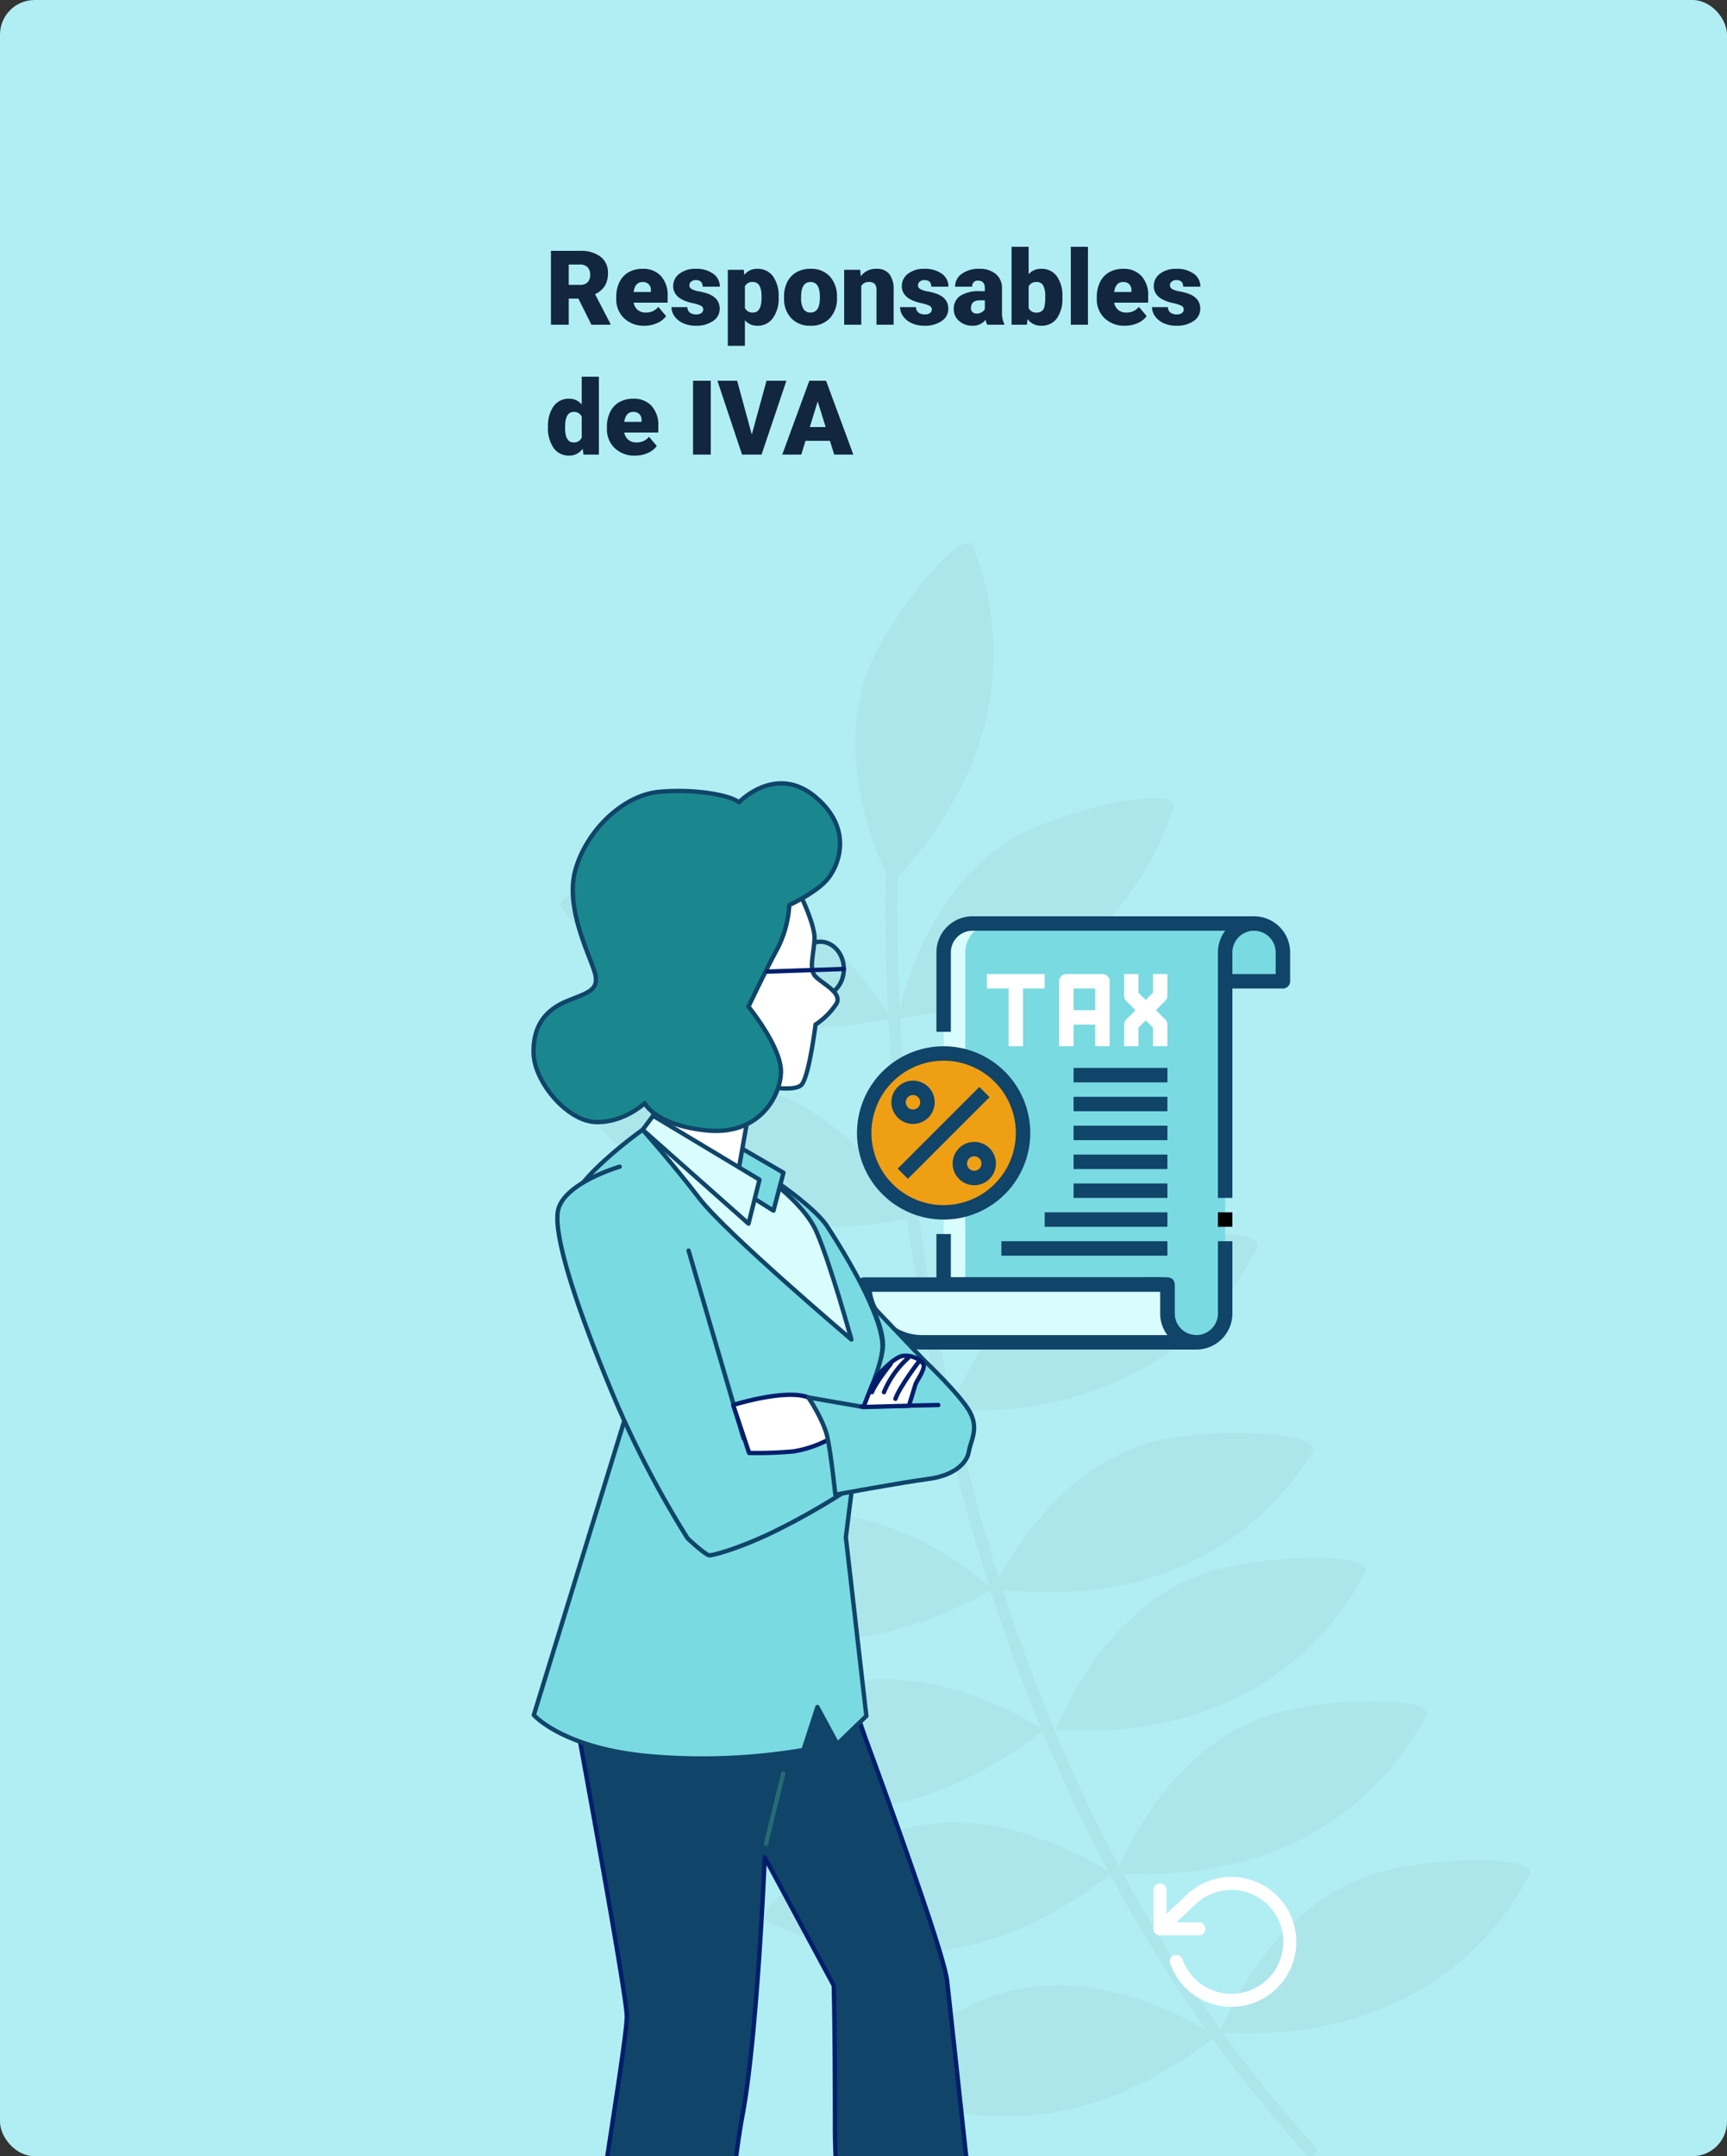 <svg xmlns="http://www.w3.org/2000/svg" xmlns:xlink="http://www.w3.org/1999/xlink" width="399" height="498" viewBox="0 0 399 498">
  <rect x="0" y="0" width="399" height="498" fill="#333333" stroke="none"/>
  <defs>
    <clipPath id="clip-path">
      <rect id="Rectángulo_44600" data-name="Rectángulo 44600" width="224.044" height="372.613" fill="#ace6eb"/>
    </clipPath>
    <clipPath id="clip-path-2">
      <rect id="Rectángulo_44602" data-name="Rectángulo 44602" width="175" height="332" transform="translate(0 -0.133)" fill="#fff" stroke="#707070" stroke-width="1"/>
    </clipPath>
    <clipPath id="clip-path-3">
      <rect id="Rectángulo_44601" data-name="Rectángulo 44601" width="120.454" height="392.725" fill="none"/>
    </clipPath>
  </defs>
  <g id="Grupo_146375" data-name="Grupo 146375" transform="translate(-181 -2560)">
    <rect id="Rectángulo_44595" data-name="Rectángulo 44595" width="399" height="498" rx="8" transform="translate(181 2560)" fill="#b0eef4"/>
    <path id="Trazado_195522" data-name="Trazado 195522" d="M7.629-6.035H5.4V0H1.289V-17.062H8a7.5,7.5,0,0,1,4.746,1.346,4.561,4.561,0,0,1,1.711,3.8,5.54,5.54,0,0,1-.721,2.95,5.115,5.115,0,0,1-2.256,1.9L15.047-.176V0H10.641ZM5.4-9.2H8a2.335,2.335,0,0,0,1.764-.617,2.384,2.384,0,0,0,.592-1.721,2.412,2.412,0,0,0-.6-1.733A2.313,2.313,0,0,0,8-13.9H5.4ZM22.9.234a6.518,6.518,0,0,1-4.723-1.74,6.009,6.009,0,0,1-1.8-4.529v-.328A7.787,7.787,0,0,1,17.092-9.8a5.274,5.274,0,0,1,2.1-2.3,6.35,6.35,0,0,1,3.281-.814A5.489,5.489,0,0,1,26.7-11.256a6.516,6.516,0,0,1,1.547,4.623V-5.1H20.391a2.846,2.846,0,0,0,.926,1.676,2.755,2.755,0,0,0,1.852.609A3.549,3.549,0,0,0,26.1-4.125l1.8,2.133A5.045,5.045,0,0,1,25.811-.369,7.069,7.069,0,0,1,22.9.234Zm-.445-10.1q-1.734,0-2.062,2.3h3.984v-.3a1.956,1.956,0,0,0-.48-1.471A1.912,1.912,0,0,0,22.453-9.867Zm14.016,6.3a.912.912,0,0,0-.527-.809,8.021,8.021,0,0,0-2-.633A9.138,9.138,0,0,1,31.5-5.865,4.083,4.083,0,0,1,30.035-7.16a3.092,3.092,0,0,1-.5-1.746,3.5,3.5,0,0,1,1.441-2.877,5.938,5.938,0,0,1,3.773-1.131,6.579,6.579,0,0,1,4.031,1.137A3.555,3.555,0,0,1,40.3-8.789H36.34q0-1.523-1.605-1.523a1.591,1.591,0,0,0-1.043.346,1.07,1.07,0,0,0-.422.861.982.982,0,0,0,.516.855,4.872,4.872,0,0,0,1.646.539,14.228,14.228,0,0,1,1.986.5q2.859.984,2.859,3.527A3.321,3.321,0,0,1,38.736-.855a6.758,6.758,0,0,1-3.99,1.09A6.9,6.9,0,0,1,31.84-.352a4.86,4.86,0,0,1-1.992-1.594,3.609,3.609,0,0,1-.715-2.121h3.691a1.526,1.526,0,0,0,.586,1.283,2.41,2.41,0,0,0,1.441.4,1.9,1.9,0,0,0,1.213-.328A1.05,1.05,0,0,0,36.469-3.562ZM53.895-6.246a7.646,7.646,0,0,1-1.33,4.717A4.264,4.264,0,0,1,48.973.234,3.655,3.655,0,0,1,46.1-1.043V4.875H42.152V-12.68h3.691l.117,1.172a3.656,3.656,0,0,1,2.988-1.406,4.3,4.3,0,0,1,3.645,1.729,7.741,7.741,0,0,1,1.3,4.752Zm-3.949-.246q0-3.375-1.969-3.375A1.859,1.859,0,0,0,46.1-8.859v4.992A1.919,1.919,0,0,0,48-2.812q1.887,0,1.945-3.258Zm5.191.035a7.484,7.484,0,0,1,.738-3.381A5.28,5.28,0,0,1,58-12.117a6.388,6.388,0,0,1,3.246-.8A5.83,5.83,0,0,1,65.73-11.15a6.768,6.768,0,0,1,1.641,4.8v.141a6.566,6.566,0,0,1-1.646,4.705A5.846,5.846,0,0,1,61.266.234a5.912,5.912,0,0,1-4.348-1.623,6.348,6.348,0,0,1-1.77-4.4Zm3.949.246a4.718,4.718,0,0,0,.551,2.578,1.835,1.835,0,0,0,1.629.82q2.109,0,2.156-3.246v-.4q0-3.41-2.18-3.41-1.98,0-2.145,2.941ZM72.738-12.68l.129,1.488a4.3,4.3,0,0,1,3.621-1.723,3.618,3.618,0,0,1,2.959,1.184,5.635,5.635,0,0,1,1.014,3.563V0H76.5V-8a2.14,2.14,0,0,0-.387-1.412,1.789,1.789,0,0,0-1.406-.451,1.883,1.883,0,0,0-1.723.914V0H69.035V-12.68ZM89.285-3.562a.912.912,0,0,0-.527-.809,8.021,8.021,0,0,0-2-.633,9.138,9.138,0,0,1-2.437-.861A4.083,4.083,0,0,1,82.852-7.16a3.092,3.092,0,0,1-.5-1.746,3.5,3.5,0,0,1,1.441-2.877,5.938,5.938,0,0,1,3.773-1.131,6.579,6.579,0,0,1,4.031,1.137,3.555,3.555,0,0,1,1.523,2.988H89.156q0-1.523-1.605-1.523a1.591,1.591,0,0,0-1.043.346,1.07,1.07,0,0,0-.422.861.982.982,0,0,0,.516.855,4.872,4.872,0,0,0,1.646.539,14.228,14.228,0,0,1,1.986.5q2.859.984,2.859,3.527A3.321,3.321,0,0,1,91.553-.855a6.758,6.758,0,0,1-3.99,1.09,6.9,6.9,0,0,1-2.906-.586,4.86,4.86,0,0,1-1.992-1.594,3.609,3.609,0,0,1-.715-2.121h3.691a1.526,1.526,0,0,0,.586,1.283,2.41,2.41,0,0,0,1.441.4,1.9,1.9,0,0,0,1.213-.328A1.05,1.05,0,0,0,89.285-3.562ZM102.082,0a4.459,4.459,0,0,1-.375-1.137A3.672,3.672,0,0,1,98.66.234,4.5,4.5,0,0,1,95.613-.85a3.45,3.45,0,0,1-1.254-2.725,3.546,3.546,0,0,1,1.523-3.117,7.761,7.761,0,0,1,4.43-1.055h1.219v-.671q0-1.755-1.512-1.755a1.236,1.236,0,0,0-1.406,1.39H94.664a3.54,3.54,0,0,1,1.564-2.985,6.575,6.575,0,0,1,3.99-1.147,5.764,5.764,0,0,1,3.832,1.184,4.115,4.115,0,0,1,1.441,3.246v5.613A5.748,5.748,0,0,0,106.031-.2V0ZM99.609-2.578a2.2,2.2,0,0,0,1.225-.316,1.983,1.983,0,0,0,.7-.715V-5.637h-1.148q-2.062,0-2.062,1.852a1.131,1.131,0,0,0,.363.873A1.315,1.315,0,0,0,99.609-2.578Zm19.84-3.656a7.728,7.728,0,0,1-1.289,4.793A4.318,4.318,0,0,1,114.527.234,3.747,3.747,0,0,1,111.41-1.3L111.246,0h-3.539V-18h3.949v6.34a3.615,3.615,0,0,1,2.848-1.254,4.319,4.319,0,0,1,3.656,1.7,7.768,7.768,0,0,1,1.289,4.781Zm-3.961-.252a5.155,5.155,0,0,0-.486-2.6,1.639,1.639,0,0,0-1.494-.778,1.891,1.891,0,0,0-1.852,1.018v5.031a1.9,1.9,0,0,0,1.875,1.006A1.677,1.677,0,0,0,115.3-4.17,9.745,9.745,0,0,0,115.488-6.486ZM125.355,0h-3.961V-18h3.961Zm8.566.234a6.518,6.518,0,0,1-4.723-1.74,6.009,6.009,0,0,1-1.8-4.529v-.328a7.787,7.787,0,0,1,.721-3.434,5.274,5.274,0,0,1,2.1-2.3,6.35,6.35,0,0,1,3.281-.814,5.489,5.489,0,0,1,4.219,1.658,6.516,6.516,0,0,1,1.547,4.623V-5.1h-7.852a2.846,2.846,0,0,0,.926,1.676,2.755,2.755,0,0,0,1.852.609,3.549,3.549,0,0,0,2.93-1.312l1.8,2.133a5.045,5.045,0,0,1-2.092,1.623A7.069,7.069,0,0,1,133.922.234Zm-.445-10.1q-1.734,0-2.062,2.3H135.4v-.3a1.956,1.956,0,0,0-.48-1.471A1.912,1.912,0,0,0,133.477-9.867Zm14.016,6.3a.912.912,0,0,0-.527-.809,8.021,8.021,0,0,0-2-.633,9.138,9.138,0,0,1-2.437-.861,4.083,4.083,0,0,1-1.465-1.295,3.092,3.092,0,0,1-.5-1.746A3.5,3.5,0,0,1,142-11.783a5.938,5.938,0,0,1,3.773-1.131,6.579,6.579,0,0,1,4.031,1.137,3.555,3.555,0,0,1,1.523,2.988h-3.961q0-1.523-1.605-1.523a1.591,1.591,0,0,0-1.043.346,1.07,1.07,0,0,0-.422.861.982.982,0,0,0,.516.855,4.872,4.872,0,0,0,1.646.539,14.228,14.228,0,0,1,1.986.5q2.859.984,2.859,3.527A3.321,3.321,0,0,1,149.76-.855a6.758,6.758,0,0,1-3.99,1.09,6.9,6.9,0,0,1-2.906-.586,4.86,4.86,0,0,1-1.992-1.594,3.609,3.609,0,0,1-.715-2.121h3.691a1.526,1.526,0,0,0,.586,1.283,2.41,2.41,0,0,0,1.441.4,1.9,1.9,0,0,0,1.213-.328A1.05,1.05,0,0,0,147.492-3.562ZM.609,23.566a7.746,7.746,0,0,1,1.3-4.746,4.282,4.282,0,0,1,3.633-1.734A3.641,3.641,0,0,1,8.4,18.422V12h3.961V30H8.813l-.2-1.359A3.739,3.739,0,0,1,5.52,30.234,4.274,4.274,0,0,1,1.934,28.5,7.991,7.991,0,0,1,.609,23.566Zm3.949.246q0,3.375,1.969,3.375a1.944,1.944,0,0,0,1.875-1.1V21.258a1.892,1.892,0,0,0-1.852-1.125q-1.828,0-1.98,2.953Zm16.184,6.422a6.518,6.518,0,0,1-4.723-1.74,6.009,6.009,0,0,1-1.8-4.529v-.328a7.787,7.787,0,0,1,.721-3.434,5.274,5.274,0,0,1,2.1-2.3,6.35,6.35,0,0,1,3.281-.814,5.489,5.489,0,0,1,4.219,1.658,6.516,6.516,0,0,1,1.547,4.623V24.9H18.234a2.846,2.846,0,0,0,.926,1.676,2.755,2.755,0,0,0,1.852.609,3.549,3.549,0,0,0,2.93-1.312l1.8,2.133a5.045,5.045,0,0,1-2.092,1.623A7.069,7.069,0,0,1,20.742,30.234Zm-.445-10.1q-1.734,0-2.062,2.3h3.984v-.3a1.956,1.956,0,0,0-.48-1.471A1.912,1.912,0,0,0,20.3,20.133ZM38.215,30h-4.1V12.938h4.1Zm9.48-4.641,3.4-12.422h4.594L49.945,30h-4.5l-5.7-17.062h4.559Zm18.047,1.453H60.105L59.121,30H54.727l6.258-17.062h3.867L71.156,30H66.738ZM61.09,23.637h3.668l-1.84-5.918Z" transform="translate(307 2635)" fill="#12263f"/>
    <g id="Grupo_146161" data-name="Grupo 146161" transform="translate(42)">
      <g id="Grupo_146146" data-name="Grupo 146146" transform="translate(268.478 2685.387)">
        <g id="Grupo_146145" data-name="Grupo 146145" clip-path="url(#clip-path)">
          <path id="Trazado_194590" data-name="Trazado 194590" d="M76.27,109.862S60.155,80.2,31.9,78.28C15.826,77.186-2.684,80.536.324,84.3s24.814,36.093,75.946,25.566" transform="translate(0 0)" fill="#ace6eb"/>
          <path id="Trazado_194591" data-name="Trazado 194591" d="M77.953,109.862s5.679-33.272,31.8-44.211c14.865-6.227,33.466-9.03,31.833-4.5s-11.836,42.171-63.629,48.712" transform="translate(0 0)" fill="#ace6eb"/>
          <path id="Trazado_194592" data-name="Trazado 194592" d="M76.441,78.751s-16.48-29.457-3.029-54.373C81.068,10.2,93.781-3.669,95.355.881s17.279,40.248-18.914,77.87" transform="translate(0 0)" fill="#ace6eb"/>
          <path id="Trazado_194593" data-name="Trazado 194593" d="M81.318,155.856S65.2,126.2,36.953,124.274C20.874,123.18,2.364,126.53,5.372,130.29s24.814,36.093,75.946,25.566" transform="translate(0 0)" fill="#ace6eb"/>
          <path id="Trazado_194594" data-name="Trazado 194594" d="M81.879,155.856s8.875-32.566,35.929-40.923c15.4-4.757,34.184-5.746,32.119-1.4s-15.865,40.826-68.048,42.319" transform="translate(0 0)" fill="#ace6eb"/>
          <path id="Trazado_194595" data-name="Trazado 194595" d="M89.057,200.689s-21.1-26.342-49.25-23.24c-16.019,1.766-33.645,8.336-30.02,11.5s30.8,31.137,79.27,11.735" transform="translate(0 0)" fill="#ace6eb"/>
          <path id="Trazado_194596" data-name="Trazado 194596" d="M90.05,200.338s11.147-31.859,38.723-38.291c15.7-3.66,34.5-3.323,32.137.871s-18.7,39.607-70.86,37.42" transform="translate(0 0)" fill="#ace6eb"/>
          <path id="Trazado_194597" data-name="Trazado 194597" d="M99.828,241.674s-24.494-23.223-51.955-16.318c-15.63,3.93-32.2,12.839-28.175,15.484s34.758,26.654,80.13.834" transform="translate(0 0)" fill="#ace6eb"/>
          <path id="Trazado_194598" data-name="Trazado 194598" d="M100.021,241.594s13.713-30.842,41.722-35c15.941-2.366,34.659-.494,31.959,3.493s-21.875,37.947-73.681,31.506" transform="translate(0 0)" fill="#ace6eb"/>
          <path id="Trazado_194599" data-name="Trazado 194599" d="M111.607,274.207S83.93,254.887,57.8,265.8c-14.871,6.211-29.929,17.487-25.557,19.5s38.336,21.185,79.362-11.1" transform="translate(0 0)" fill="#ace6eb"/>
          <path id="Trazado_194600" data-name="Trazado 194600" d="M114.412,274.207s11.675-31.67,39.353-37.643c15.754-3.4,34.554-2.75,32.119,1.4s-19.357,39.291-71.472,36.239" transform="translate(0 0)" fill="#ace6eb"/>
          <path id="Trazado_194601" data-name="Trazado 194601" d="M128.434,307.3s11.675-31.67,39.353-37.643c15.754-3.4,34.554-2.75,32.119,1.4s-19.357,39.291-71.472,36.239" transform="translate(0 0)" fill="#ace6eb"/>
          <path id="Trazado_194602" data-name="Trazado 194602" d="M152.358,344.052s11.675-31.67,39.353-37.643c15.754-3.4,34.554-2.75,32.119,1.4s-19.357,39.291-71.472,36.239" transform="translate(0 0)" fill="#ace6eb"/>
          <path id="Trazado_194603" data-name="Trazado 194603" d="M127.313,307.3s-27.677-19.32-53.805-8.406c-14.871,6.211-29.929,17.487-25.557,19.5s38.336,21.185,79.362-11.1" transform="translate(0 0)" fill="#ace6eb"/>
          <path id="Trazado_194604" data-name="Trazado 194604" d="M151.431,344.881s-27.677-19.32-53.8-8.406c-14.871,6.211-29.929,17.487-25.557,19.5s38.336,21.185,79.362-11.1" transform="translate(0 0)" fill="#ace6eb"/>
          <path id="Trazado_194605" data-name="Trazado 194605" d="M173.307,372.613a1.366,1.366,0,0,1-1.012-.447c-24.8-27.176-45.322-60.071-61-97.771C98.767,244.259,89.288,211,83.124,175.547,72.63,115.192,75.434,68.73,75.464,68.268a1.37,1.37,0,0,1,2.734.174c-.03.46-2.812,46.657,7.637,106.707,6.133,35.244,15.556,68.295,28.008,98.234,15.552,37.39,35.9,70,60.475,96.937a1.369,1.369,0,0,1-1.011,2.293" transform="translate(0 0)" fill="#ace6eb"/>
        </g>
      </g>
      <g id="_40_Tax" data-name="40_Tax" transform="translate(335 2769.627)">
        <path id="Trazado_194531" data-name="Trazado 194531" d="M79.043,16.342V9.671a6.671,6.671,0,0,1,13.342,0v6.671H79.043V93.06a6.671,6.671,0,0,1-13.342,0V86.389c.053-.053-7.423,0-7.423,0H14V9.671A6.671,6.671,0,0,1,20.671,3H85.714" transform="translate(8.013 0.668)" fill="#79dae1"/>
        <path id="Trazado_194532" data-name="Trazado 194532" d="M25.674,3h-5A6.671,6.671,0,0,0,14,9.671V86.389h5V9.671A6.671,6.671,0,0,1,25.674,3Z" transform="translate(8.013 0.668)" fill="#d9fcff"/>
        <path id="Trazado_194533" data-name="Trazado 194533" d="M53,16.342V9.671a6.671,6.671,0,0,1,13.342,0v6.671Z" transform="translate(34.056 0.668)" fill="#79dae1"/>
        <path id="Trazado_194534" data-name="Trazado 194534" d="M16.336,28.684H13V10.339A8.349,8.349,0,0,1,21.339,2H86.382V5.336H21.339a5,5,0,0,0-5,5Z" transform="translate(7.346 0)" fill="#104469"/>
        <path id="Trazado_194535" data-name="Trazado 194535" d="M73.04,72.684A8.349,8.349,0,0,1,64.7,64.346V59.317c-1.5,0-3.686.01-5.744.025H14.668A1.668,1.668,0,0,1,13,57.674V46h3.336V56.007h42.61c8.506-.058,8.506-.062,8.963,1.022a1.668,1.668,0,0,1,.128.645v6.671a5,5,0,1,0,10.007,0V47.668h3.336V64.346a8.331,8.331,0,0,1-8.339,8.339Z" transform="translate(7.346 29.382)" fill="#104469"/>
        <path id="Trazado_194536" data-name="Trazado 194536" d="M55.336,67.043H52v-56.7a8.339,8.339,0,1,1,16.678,0V17.01a1.668,1.668,0,0,1-1.668,1.668H55.336Zm0-51.7H65.342v-5a5,5,0,0,0-10.007,0Z" transform="translate(33.389 0)" fill="#104469"/>
        <path id="Trazado_194537" data-name="Trazado 194537" d="M52,43h3.336v3.336H52Z" transform="translate(33.389 27.379)"/>
        <path id="Trazado_194538" data-name="Trazado 194538" d="M20,10H33.342v3.336H20Z" transform="translate(12.02 5.342)" fill="#fff"/>
        <path id="Trazado_194539" data-name="Trazado 194539" d="M23,11h3.336V26.01H23Z" transform="translate(14.023 6.01)" fill="#fff"/>
        <path id="Trazado_194540" data-name="Trazado 194540" d="M41.674,26.678H38.339V13.336h-5V26.678H30V11.668A1.668,1.668,0,0,1,31.668,10h8.339a1.668,1.668,0,0,1,1.668,1.668Z" transform="translate(18.698 5.342)" fill="#fff"/>
        <path id="Trazado_194541" data-name="Trazado 194541" d="M31,15h8.339v3.336H31Z" transform="translate(19.365 8.681)" fill="#fff"/>
        <path id="Trazado_194542" data-name="Trazado 194542" d="M49.007,26.678H45.671V22.367L39.49,16.2A1.668,1.668,0,0,1,39,15.018V10h3.336v4.326L48.516,20.5a1.668,1.668,0,0,1,.49,1.177Z" transform="translate(24.708 5.342)" fill="#fff"/>
        <path id="Trazado_194543" data-name="Trazado 194543" d="M42.336,26.678H39v-5a1.668,1.668,0,0,1,.488-1.179l6.183-6.183V10h3.336v5a1.668,1.668,0,0,1-.488,1.179l-6.183,6.183Z" transform="translate(24.708 5.342)" fill="#fff"/>
        <path id="Trazado_194545" data-name="Trazado 194545" d="M28,43H56.352v3.336H28Z" transform="translate(17.362 27.379)" fill="#104469"/>
        <path id="Trazado_194546" data-name="Trazado 194546" d="M32,23H53.681v3.336H32Z" transform="translate(20.033 14.023)" fill="#104469"/>
        <path id="Trazado_194547" data-name="Trazado 194547" d="M32,27H53.681v3.336H32Z" transform="translate(20.033 16.694)" fill="#104469"/>
        <path id="Trazado_194548" data-name="Trazado 194548" d="M32,31H53.681v3.336H32Z" transform="translate(20.033 19.365)" fill="#104469"/>
        <path id="Trazado_194549" data-name="Trazado 194549" d="M32,35H53.681v3.336H32Z" transform="translate(20.033 22.037)" fill="#104469"/>
        <path id="Trazado_194550" data-name="Trazado 194550" d="M32,39H53.681v3.336H32Z" transform="translate(20.033 24.708)" fill="#104469"/>
        <path id="Trazado_194551" data-name="Trazado 194551" d="M22,47H60.359v3.336H22Z" transform="translate(13.355 30.05)" fill="#104469"/>
        <ellipse id="Elipse_1298" data-name="Elipse 1298" cx="18.23" cy="18.534" rx="18.23" ry="18.534" transform="translate(3.823 33.399)" fill="#ef9f14"/>
        <path id="Trazado_194553" data-name="Trazado 194553" d="M0,0H26.686V3.336H0Z" transform="translate(11.392 60.285) rotate(-45)" fill="#104469"/>
        <path id="Trazado_194554" data-name="Trazado 194554" d="M20.245,43.248a5,5,0,1,1,3.539-1.463,5,5,0,0,1-3.539,1.463Zm0-6.671a1.668,1.668,0,1,0,1.177.487,1.668,1.668,0,0,0-1.177-.487Z" transform="translate(8.845 20.862)" fill="#104469"/>
        <path id="Trazado_194555" data-name="Trazado 194555" d="M11.758,34.763A5,5,0,1,1,15.3,33.3,5,5,0,0,1,11.758,34.763Zm0-6.671a1.668,1.668,0,1,0,1.177.487,1.668,1.668,0,0,0-1.177-.487Z" transform="translate(3.179 15.196)" fill="#104469"/>
        <path id="Trazado_194556" data-name="Trazado 194556" d="M22.013,60.027A20.013,20.013,0,1,1,42.027,40.013,20.013,20.013,0,0,1,22.013,60.027Zm0-36.691A16.678,16.678,0,1,0,38.691,40.013,16.678,16.678,0,0,0,22.013,23.336Z" transform="translate(0 12.02)" fill="#104469"/>
        <path id="Trazado_194557" data-name="Trazado 194557" d="M79.718,66.342H16.342A13.342,13.342,0,0,1,3,53H73.046v6.671A6.671,6.671,0,0,0,79.718,66.342Z" transform="translate(0.668 34.056)" fill="#d9fcff"/>
        <path id="Trazado_194558" data-name="Trazado 194558" d="M80.385,68.678H17.01A15.027,15.027,0,0,1,2,53.668,1.668,1.668,0,0,1,3.668,52H73.714a1.668,1.668,0,0,1,1.668,1.668v6.671a5,5,0,0,0,5,5,1.668,1.668,0,1,1,0,3.336ZM5.454,55.336A11.693,11.693,0,0,0,17.01,65.342h56.7a8.294,8.294,0,0,1-1.668-5v-5Z" transform="translate(0 33.389)" fill="#104469"/>
      </g>
      <g id="Enmascarar_grupo_143958" data-name="Enmascarar grupo 143958" transform="translate(231 2726.133)" clip-path="url(#clip-path-2)">
        <g id="Grupo_146148" data-name="Grupo 146148" transform="translate(30.74 14.264)">
          <g id="Grupo_146147" data-name="Grupo 146147" clip-path="url(#clip-path-3)">
            <path id="Trazado_194606" data-name="Trazado 194606" d="M23.452,349.546s2.869,7.649,3.633,8.605,9.371,5.546,11.666,7.267,0,2.868-4.4,3.059-18.168-.765-19.7-1.53-5.355-7.075-6.694-8.606l-1.338-1.529.955,9.753-3.824-.574S.887,354.136.5,351.458s22.948-1.912,22.948-1.912" transform="translate(80.267 23.19)" fill="#001e6c"/>
            <path id="Trazado_194607" data-name="Trazado 194607" d="M23.452,349.546s2.869,7.649,3.633,8.605,9.371,5.546,11.666,7.267,0,2.868-4.4,3.059-18.168-.765-19.7-1.53-5.355-7.075-6.694-8.606l-1.338-1.529.955,9.753-3.824-.574S.887,354.136.5,351.458,23.452,349.546,23.452,349.546Z" transform="translate(80.267 23.19)" fill="none" stroke="#001e6c" stroke-linecap="round" stroke-linejoin="round" stroke-width="1"/>
            <path id="Trazado_194608" data-name="Trazado 194608" d="M82.976,350.912s2.678,4.78,4.4,7.267,11.474,9.37,10.327,10.135-12.813.766-17.594.383a14.026,14.026,0,0,1-8.032-3.633l-6.311-6.12.574,8.605h-4.78s-3.634-13.2-3.442-15.873,24.86-.765,24.86-.765" transform="translate(-39.305 23.243)" fill="#001e6c"/>
            <path id="Trazado_194609" data-name="Trazado 194609" d="M82.976,350.912s2.678,4.78,4.4,7.267,11.474,9.37,10.327,10.135-12.813.766-17.594.383a14.026,14.026,0,0,1-8.032-3.633l-6.311-6.12.574,8.605h-4.78s-3.634-13.2-3.442-15.873S82.976,350.912,82.976,350.912Z" transform="translate(-39.305 23.243)" fill="none" stroke="#001e6c" stroke-linecap="round" stroke-linejoin="round" stroke-width="1"/>
            <path id="Trazado_194610" data-name="Trazado 194610" d="M77.6,200.979l2.561,7.4s17.929,48.379,18.782,55.778,10.53,97.254,10.53,97.254-5.123,3.131-13.945,3.416a93.268,93.268,0,0,1-15.937-.854s-6.545-42.046-6.545-65.951-.285-32.727-.285-32.727L56.823,235.7s-1.707,41.265-5.122,59.479-5.123,53.5-5.123,53.5L49.14,363.76a136.684,136.684,0,0,1-18.5,1.423c-9.391,0-12.806-1.423-12.806-1.423s-5.408-2.277-1.992-27.6,9.107-58.623,9.107-63.746S13,202.686,13,202.686s42.4-2.846,48.094-4.838a129.809,129.809,0,0,1,14.514-3.7Z" transform="translate(-2.878 12.884)" fill="#104469"/>
            <path id="Trazado_194611" data-name="Trazado 194611" d="M77.6,200.979l2.561,7.4s17.929,48.379,18.782,55.778,10.53,97.254,10.53,97.254-5.123,3.131-13.945,3.416a93.268,93.268,0,0,1-15.937-.854s-6.545-42.046-6.545-65.951-.285-32.727-.285-32.727L56.823,235.7s-1.707,41.265-5.122,59.479-5.123,53.5-5.123,53.5L49.14,363.76a136.684,136.684,0,0,1-18.5,1.423c-9.391,0-12.806-1.423-12.806-1.423s-5.408-2.277-1.992-27.6,9.107-58.623,9.107-63.746S13,202.686,13,202.686s42.4-2.846,48.094-4.838a129.809,129.809,0,0,1,14.514-3.7Z" transform="translate(-2.878 12.884)" fill="none" stroke="#001e6c" stroke-linecap="round" stroke-linejoin="round" stroke-width="1"/>
            <line id="Línea_140" data-name="Línea 140" y1="16.222" x2="3.984" transform="translate(54.23 229.23)" fill="#fff"/>
            <line id="Línea_141" data-name="Línea 141" y1="16.222" x2="3.984" transform="translate(54.23 229.23)" fill="none" stroke="#256c72" stroke-linecap="round" stroke-linejoin="round" stroke-width="1"/>
            <path id="Trazado_194612" data-name="Trazado 194612" d="M85.544,82.67S100.773,91.9,104.695,97.9s13.382,21.458,12.69,28.38-5.538,20.3-5.538,20.3l-2.894,23.063,4.74,41.284L107,217.391l-4.615-8.537-3.23,9.921a139.624,139.624,0,0,1-35.994,1.384c-19.613-1.846-26.3-9.46-26.3-9.46l21-68.271s-12.69-41.3-12.92-47.992,17.074-18.92,17.074-18.92,18.92,2.769,23.535,7.153" transform="translate(-36.273 5.011)" fill="#79dae1"/>
            <path id="Trazado_194613" data-name="Trazado 194613" d="M85.544,82.67S100.773,91.9,104.695,97.9s13.382,21.458,12.69,28.38-5.538,20.3-5.538,20.3l-2.894,23.063,4.74,41.284L107,217.391l-4.615-8.537-3.23,9.921a139.624,139.624,0,0,1-35.994,1.384c-19.613-1.846-26.3-9.46-26.3-9.46l21-68.271s-12.69-41.3-12.92-47.992,17.074-18.92,17.074-18.92S80.93,78.286,85.544,82.67Z" transform="translate(-36.273 5.011)" fill="none" stroke="#104469" stroke-linecap="round" stroke-linejoin="round" stroke-width="1"/>
            <path id="Trazado_194614" data-name="Trazado 194614" d="M69.674,84.746s10.844,6.922,14.075,14.305,8.076,24.919,8.076,24.919S62.752,99.282,56.752,91.438,43.6,75.517,43.6,75.517s18.919,4.846,26.073,9.229" transform="translate(-17.864 5.011)" fill="#d9fcff"/>
            <path id="Trazado_194615" data-name="Trazado 194615" d="M69.674,84.746s10.844,6.922,14.075,14.305,8.076,24.919,8.076,24.919S62.752,99.282,56.752,91.438,43.6,75.517,43.6,75.517,62.52,80.363,69.674,84.746Z" transform="translate(-17.864 5.011)" fill="none" stroke="#104469" stroke-linecap="round" stroke-linejoin="round" stroke-width="1"/>
            <path id="Trazado_194616" data-name="Trazado 194616" d="M60.852,78.547l11.537,6.691-2.308,8.768L58.314,86.622Z" transform="translate(-14.119 5.213)" fill="#79dae1"/>
            <path id="Trazado_194617" data-name="Trazado 194617" d="M60.852,78.547l11.537,6.691-2.308,8.768L58.314,86.622Z" transform="translate(-14.119 5.213)" fill="none" stroke="#104469" stroke-linecap="round" stroke-linejoin="round" stroke-width="1"/>
            <ellipse id="Elipse_1299" data-name="Elipse 1299" cx="5.448" cy="6.296" rx="5.448" ry="6.296" transform="translate(61.322 37.103)" fill="none" stroke="#104469" stroke-linecap="round" stroke-linejoin="round" stroke-width="1"/>
            <path id="Trazado_194618" data-name="Trazado 194618" d="M79.763,23.255s4.358,8.474,4.116,12.106-1.21,6.538,0,8.233,6.538,3.874,5.084,6.537a16.6,16.6,0,0,1-4.842,4.843s-1.452,11.622-3.148,13.8-11.138,0-11.138,0L66.2,89.358,46.59,76.04l8.716-54.964s18.16-6.054,24.456,2.179" transform="translate(-18.44 1.256)" fill="#fff"/>
            <path id="Trazado_194619" data-name="Trazado 194619" d="M79.763,23.255s4.358,8.474,4.116,12.106-1.21,6.538,0,8.233,6.538,3.874,5.084,6.537a16.6,16.6,0,0,1-4.842,4.843s-1.452,11.622-3.148,13.8-11.138,0-11.138,0L66.2,89.358,46.59,76.04l8.716-54.964S73.467,15.023,79.763,23.255Z" transform="translate(-18.44 1.256)" fill="none" stroke="#104469" stroke-linecap="round" stroke-linejoin="round" stroke-width="1"/>
            <path id="Trazado_194620" data-name="Trazado 194620" d="M93.531,4.866s8.474-8.959,17.676-1.21,5.084,16.707,2.179,19.613-8.232,5.326-8.232,5.326a25.781,25.781,0,0,1-2.664,9.928c-2.421,4.358-6.78,13.56-6.78,13.56s7.749,9.443,7.507,15.254S97.889,81.865,86.025,80.653s-14.286-6.295-14.286-6.295-4.842,4.6-11.38,4.358-14.044-9.2-14.286-15.738,2.906-10.17,7.506-12.107,7.506-2.421,6.78-6.053-7.264-15.254-4.6-24.456S66.9,3.171,75.129,2.444s16.223.727,18.4,2.422" transform="translate(-45.527 0.033)" fill="#1a878e"/>
            <path id="Trazado_194621" data-name="Trazado 194621" d="M93.531,4.866s8.474-8.959,17.676-1.21,5.084,16.707,2.179,19.613-8.232,5.326-8.232,5.326a25.781,25.781,0,0,1-2.664,9.928c-2.421,4.358-6.78,13.56-6.78,13.56s7.749,9.443,7.507,15.254S97.889,81.865,86.025,80.653s-14.286-6.295-14.286-6.295-4.842,4.6-11.38,4.358-14.044-9.2-14.286-15.738,2.906-10.17,7.506-12.107,7.506-2.421,6.78-6.053-7.264-15.254-4.6-24.456S66.9,3.171,75.129,2.444,91.352,3.171,93.531,4.866Z" transform="translate(-45.527 0.033)" fill="none" stroke="#104469" stroke-linecap="round" stroke-linejoin="round" stroke-width="1"/>
            <line id="Línea_142" data-name="Línea 142" x1="17.68" y2="0.607" transform="translate(54.538 43.398)" fill="none" stroke="#001e6c" stroke-linecap="round" stroke-linejoin="round" stroke-width="1"/>
            <path id="Trazado_194622" data-name="Trazado 194622" d="M65.921,72.487,90.5,87.255,87.965,97.408,63.507,75.719Z" transform="translate(-37.771 4.81)" fill="#d9fcff"/>
            <path id="Trazado_194623" data-name="Trazado 194623" d="M65.921,72.487,90.5,87.255,87.965,97.408,63.507,75.719Z" transform="translate(-37.771 4.81)" fill="none" stroke="#104469" stroke-linecap="round" stroke-linejoin="round" stroke-width="1"/>
            <path id="Trazado_194624" data-name="Trazado 194624" d="M73.271,102.905l12.69,43.377,23.074-2.769s2.538,5.538,2.538,8.769v4.844a163.755,163.755,0,0,1-15.69,9.229c-9.69,5.076-16.843,6.922-17.766,6.922s-5.076-3.922-5.076-3.922a232.591,232.591,0,0,1-16.383-31.148C49.506,121.364,41.2,98.983,43.276,92.984s14.074-9.46,14.074-9.46" transform="translate(-36.921 5.543)" fill="#79dae1"/>
            <path id="Trazado_194625" data-name="Trazado 194625" d="M73.271,102.905l12.69,43.377,23.074-2.769s2.538,5.538,2.538,8.769v4.844a163.755,163.755,0,0,1-15.69,9.229c-9.69,5.076-16.843,6.922-17.766,6.922s-5.076-3.922-5.076-3.922a232.591,232.591,0,0,1-16.383-31.148C49.506,121.364,41.2,98.983,43.276,92.984s14.074-9.46,14.074-9.46" transform="translate(-36.921 5.543)" fill="none" stroke="#104469" stroke-linecap="round" stroke-linejoin="round" stroke-width="1"/>
            <path id="Trazado_194626" data-name="Trazado 194626" d="M64.543,133.544s4.614,6,5.076,7.614,1.846.692.462,1.616a26.526,26.526,0,0,1-9,3.23,95.628,95.628,0,0,1-10.241.352L47.15,135.28s12.086-3.812,17.393-1.736" transform="translate(-0.505 8.821)" fill="#fff"/>
            <path id="Trazado_194627" data-name="Trazado 194627" d="M64.543,133.544s4.614,6,5.076,7.614,1.846.692.462,1.616a26.526,26.526,0,0,1-9,3.23,95.628,95.628,0,0,1-10.241.352L47.15,135.28S59.236,131.467,64.543,133.544Z" transform="translate(-0.505 8.821)" fill="none" stroke="#001e6c" stroke-linecap="round" stroke-linejoin="round" stroke-width="1"/>
            <path id="Trazado_194628" data-name="Trazado 194628" d="M17.011,134.848s3.462,5.16,4.343,9.014S23.227,157.3,23.227,157.3s15.528-2.863,21.475-3.634,8.92-3.634,9.361-6.278,2.313-5.176.331-9.03-10.573-12.005-10.573-12.005L31.36,113.269s2.879,5.373,2.879,9.448-4.5,14.336-4.5,14.336Z" transform="translate(47.027 7.517)" fill="#79dae1"/>
            <path id="Trazado_194629" data-name="Trazado 194629" d="M17.011,134.848s3.462,5.16,4.343,9.014S23.227,157.3,23.227,157.3s15.528-2.863,21.475-3.634,8.92-3.634,9.361-6.278,2.313-5.176.331-9.03-10.573-12.005-10.573-12.005L31.36,113.269s2.879,5.373,2.879,9.448-4.5,14.336-4.5,14.336Z" transform="translate(47.027 7.517)" fill="none" stroke="#104469" stroke-linecap="round" stroke-linejoin="round" stroke-width="1"/>
            <line id="Línea_143" data-name="Línea 143" y1="0.367" x2="17.733" transform="translate(76.309 144.111)" fill="none" stroke="#001e6c" stroke-linecap="round" stroke-linejoin="round" stroke-width="1"/>
            <path id="Trazado_194630" data-name="Trazado 194630" d="M38.394,136.018s1.283-4.131,1.5-4.9,2.313-3.524,1.873-4.626-2.864-2.313-4.847-1.982-5.836,4.3-6.607,5.837-2.4,5.965-2.4,5.965Z" transform="translate(48.858 8.259)" fill="#fff"/>
            <path id="Trazado_194631" data-name="Trazado 194631" d="M38.394,136.018s1.283-4.131,1.5-4.9,2.313-3.524,1.873-4.626-2.864-2.313-4.847-1.982-5.836,4.3-6.607,5.837-2.4,5.965-2.4,5.965Z" transform="translate(48.858 8.259)" fill="none" stroke="#001e6c" stroke-linecap="round" stroke-linejoin="round" stroke-width="1"/>
            <path id="Trazado_194632" data-name="Trazado 194632" d="M34.407,125.641s-4.3,5.507-5.507,8.7" transform="translate(55.23 8.338)" fill="none" stroke="#001e6c" stroke-linecap="round" stroke-linejoin="round" stroke-width="1"/>
            <path id="Trazado_194633" data-name="Trazado 194633" d="M36.892,124.918a22.051,22.051,0,0,0-5.617,7.929" transform="translate(50.212 8.29)" fill="none" stroke="#001e6c" stroke-linecap="round" stroke-linejoin="round" stroke-width="1"/>
            <path id="Trazado_194634" data-name="Trazado 194634" d="M39.392,126.26s-3.414,4.184-4.3,6.5" transform="translate(43.636 8.379)" fill="none" stroke="#001e6c" stroke-linecap="round" stroke-linejoin="round" stroke-width="1"/>
          </g>
        </g>
      </g>
    </g>
    <g id="Icon_feather-rotate-ccw" data-name="Icon feather-rotate-ccw" transform="translate(447.5 2990.486)">
      <path id="Trazado_194131" data-name="Trazado 194131" d="M1.5,6v9h9" fill="none" stroke="#fff" stroke-linecap="round" stroke-linejoin="round" stroke-width="3"/>
      <path id="Trazado_194132" data-name="Trazado 194132" d="M5.265,22.5A13.5,13.5,0,1,0,8.46,8.46L1.5,15" fill="none" stroke="#fff" stroke-linecap="round" stroke-linejoin="round" stroke-width="3"/>
    </g>
  </g>
</svg>
